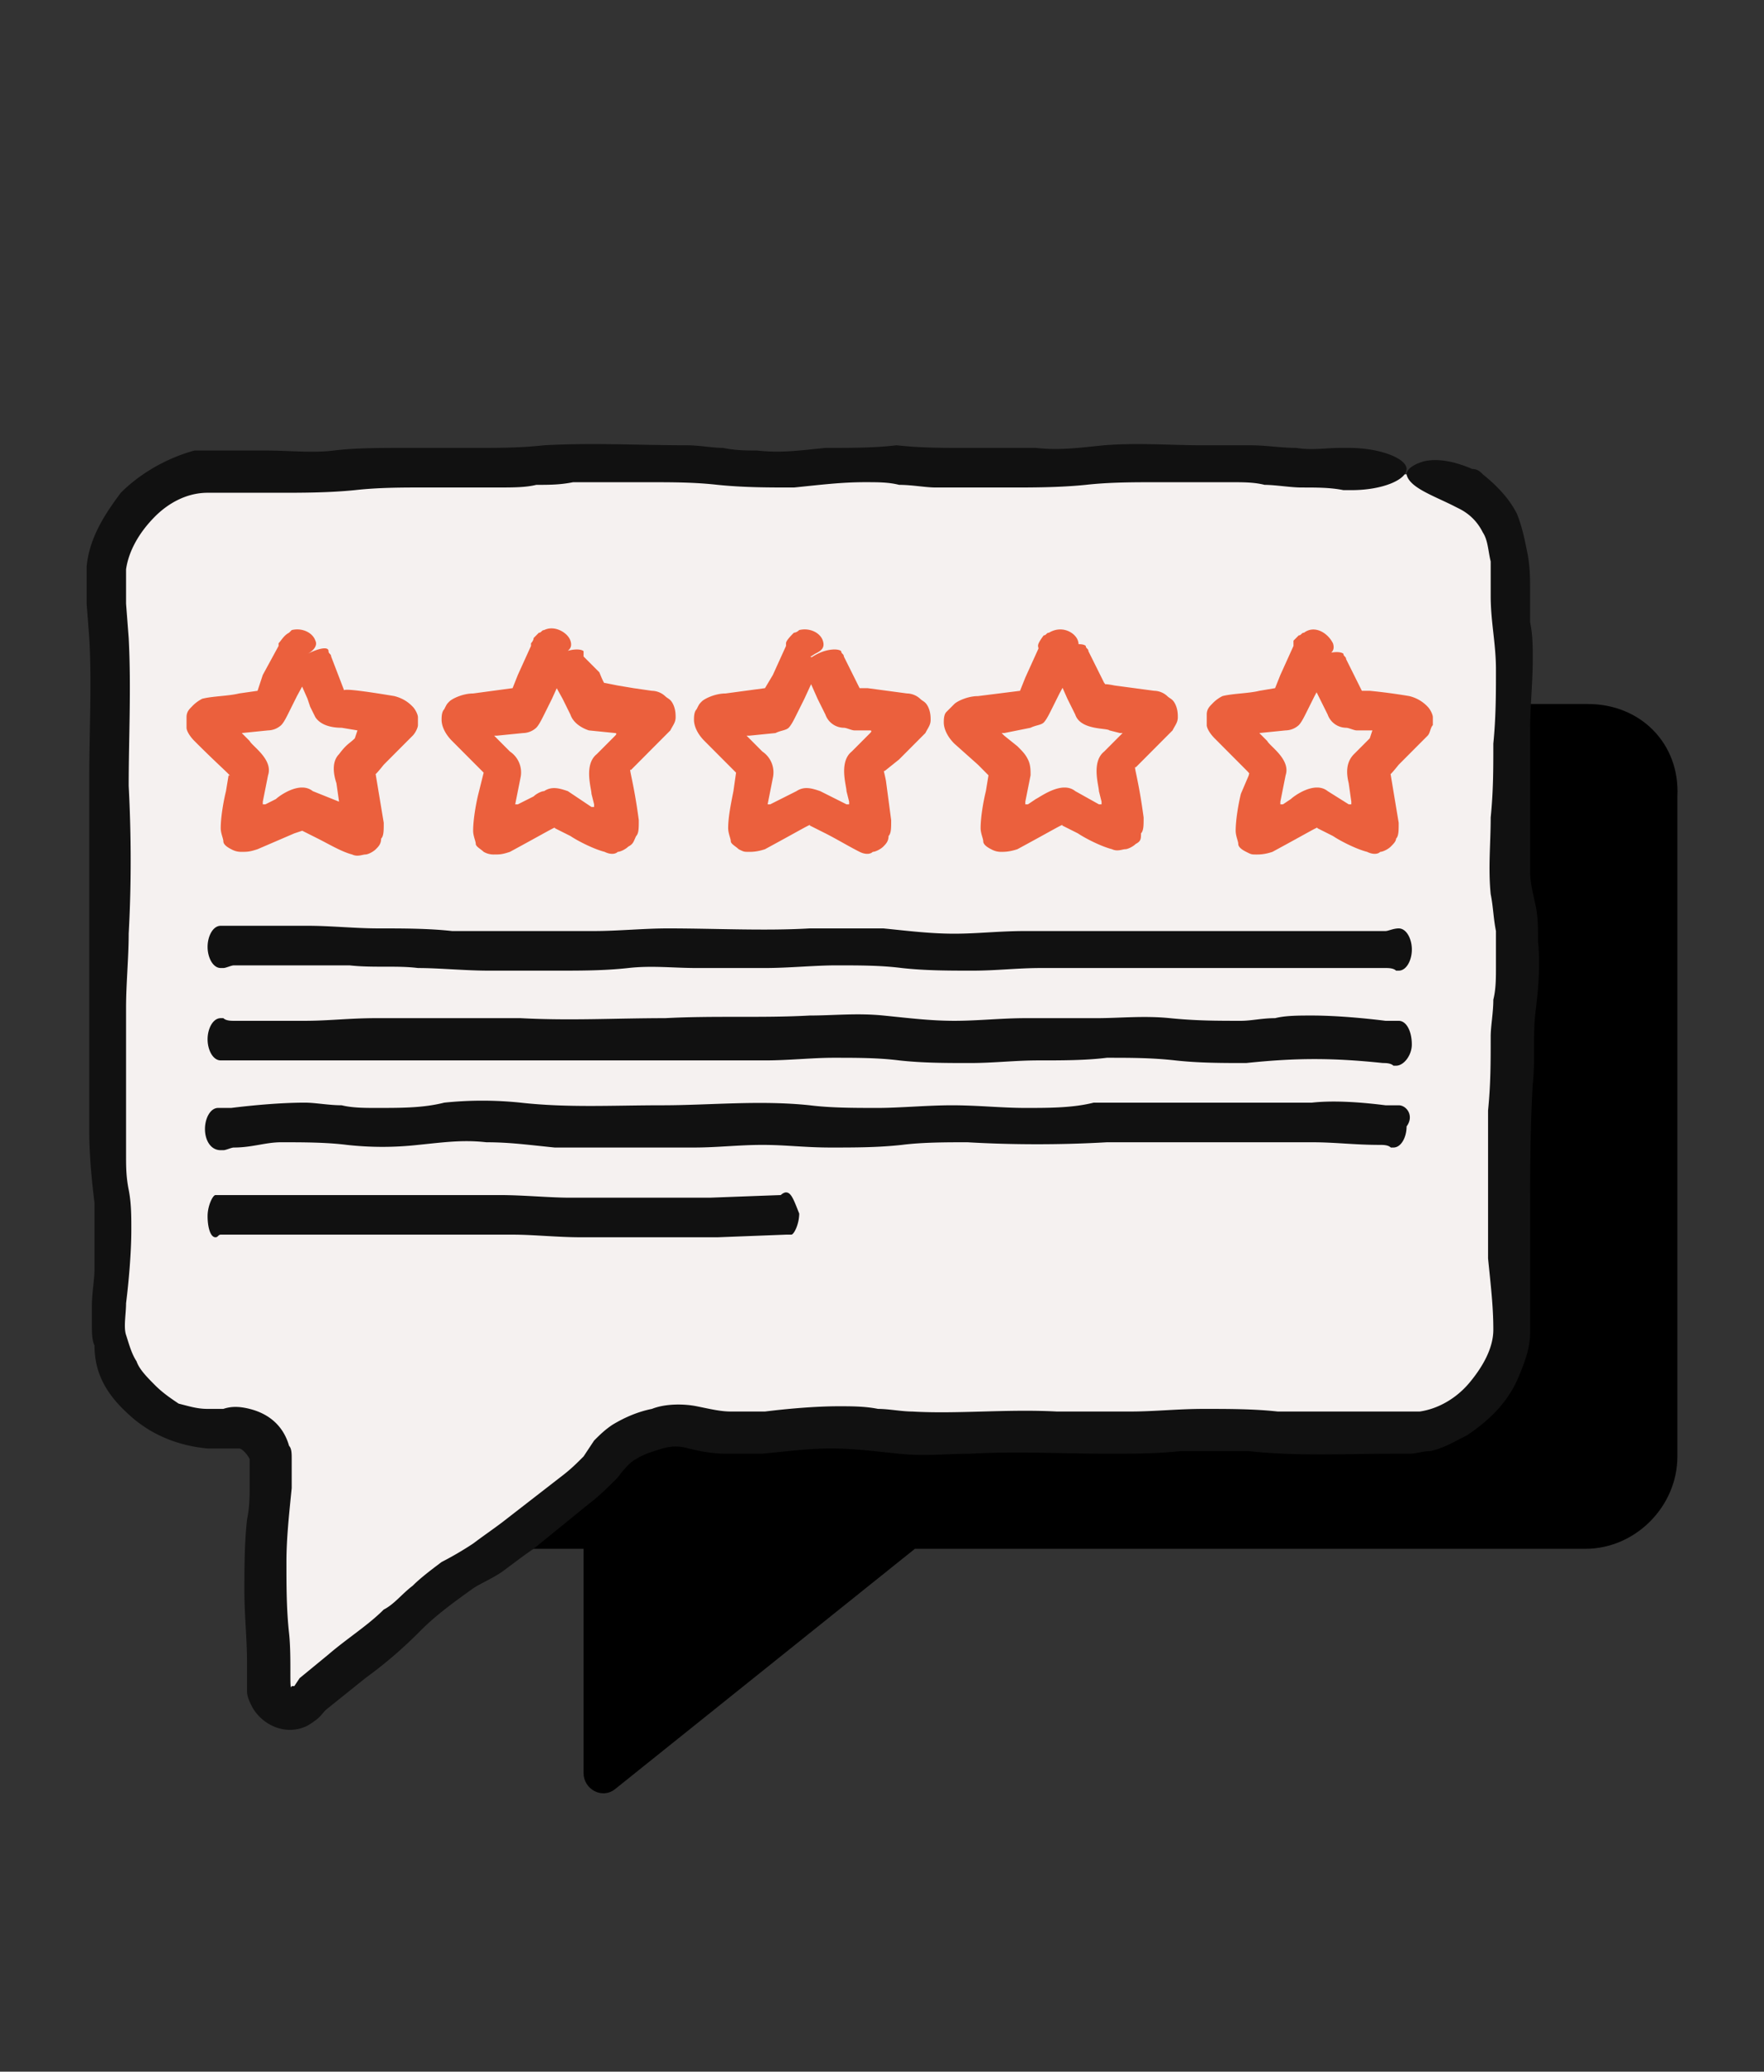 <svg width="63" height="74" fill="none" xmlns="http://www.w3.org/2000/svg"><rect width="100%" height="100%" fill="#333333" stroke="none"/><path d="M56.714 25.147H19.058c-1.784 0-3.287 1.51-3.287 3.3v23.577c0 1.791 1.503 3.3 3.287 3.3h1.784v8.016c0 .566.658.943 1.127.566l10.705-8.582H56.62c1.784 0 3.287-1.509 3.287-3.3V28.448c.094-1.886-1.315-3.3-3.193-3.3z" fill="#000"/><path d="M50.329 16.943h-3.287c-1.596 0-1.596-.189-3.287-.189H40.47c-1.597 0-1.597.19-3.287.19-1.596 0-1.596-.095-3.287-.095-1.69 0-1.69-.189-3.286-.189-1.69 0-1.69.189-3.287.189-1.596 0-1.596-.189-3.287-.189H20.75c-1.69 0-1.69.095-3.287.095h-3.287c-1.69.094-1.69.188-3.38.188H7.508c-1.033 0-1.878.377-2.535 1.037-.658.66-1.221 1.604-1.221 2.64 0 1.698.094 1.698.094 3.302v9.901c0 1.698-.094 1.698-.094 3.3v3.301c0 1.698.188 1.698.188 3.301 0 1.603-.188 1.697-.188 3.3 0 1.038.563 1.887 1.22 2.641.658.755 1.597 1.037 2.63 1.037.47 0 .47-.094.94-.094.656 0 1.22.66 1.22 1.32 0 1.98-.188 1.98-.188 3.961v4.244c0 .66.845 1.037 1.315.66 1.22-.943 1.22-1.038 2.441-1.98 1.221-.944 1.127-1.038 2.348-2.075 1.22-.943 1.408-.755 2.63-1.792 1.22-.943 1.22-.943 2.44-1.98 1.221-.943.94-1.51 2.348-1.98 1.597-.567 1.69 0 3.38 0 1.691 0 1.691-.19 3.381-.19 1.69 0 1.69.19 3.38.19h3.381c1.69 0 1.69.094 3.381.094 1.69 0 1.69-.095 3.38-.095s1.69.189 3.381.189c1.69 0 1.69-.094 3.38-.094 1.034 0 1.973-.566 2.63-1.226.657-.66 1.22-1.603 1.22-2.64 0-1.698-.187-1.698-.187-3.301v-3.301c0-1.697.094-1.697.094-3.3 0-1.698.188-1.698.188-3.301 0-1.698-.282-1.698-.282-3.3 0-1.698.094-1.698.094-3.301 0-1.698.094-1.698.094-3.3 0-1.604-.188-1.698-.188-3.302 0-1.037-.282-1.98-.939-2.734-.563-.849-1.502-1.132-2.535-1.132z" fill="#F5F1F0"/><path d="M51.924 18.075l.188.094c.375.189.657.471.845.849.188.283.188.66.282 1.037v1.226c0 .943.188 1.697.188 2.64 0 .85 0 1.698-.094 2.64 0 .944 0 1.698-.094 2.641 0 .943-.094 1.792 0 2.735.094.472.094.849.188 1.32v1.226c0 .472 0 .849-.094 1.226 0 .472-.094.943-.094 1.32 0 .943 0 1.698-.094 2.64v5.282c.094.943.188 1.697.188 2.546 0 .66-.376 1.32-.846 1.886-.469.566-1.126.943-1.784 1.037h-5.07c-.846-.094-1.785-.094-2.63-.094-.939 0-1.784.094-2.63.094h-2.628c-1.785-.094-3.569.095-5.165 0-.376 0-.845-.094-1.221-.094-.47-.094-.94-.094-1.409-.094-.845 0-1.878.094-2.629.188h-1.22c-.376 0-.752-.094-1.221-.188-.47-.094-1.127-.094-1.597.094-.47.094-.939.283-1.408.566-.282.188-.47.377-.658.566l-.375.566c-.282.282-.47.471-.845.754l-2.066 1.603c-.376.283-.658.472-1.033.755a11.95 11.95 0 01-1.127.66c-.376.283-.751.566-1.033.848-.376.283-.657.66-1.033.85-.563.565-1.315 1.036-1.972 1.602l-1.033.849-.188.283h-.094c-.094.283 0-1.037-.094-1.886s-.094-1.698-.094-2.546c0-.85.094-1.698.188-2.64v-1.038c0-.189 0-.377-.094-.472-.187-.66-.657-1.131-1.408-1.32-.376-.094-.658-.094-.94 0h-.563c-.375 0-.657-.094-1.033-.188-.281-.19-.563-.378-.845-.66-.281-.284-.563-.566-.657-.85-.188-.282-.282-.66-.376-.942-.094-.283 0-.755 0-1.132.094-.754.188-1.792.188-2.64 0-.472 0-.944-.094-1.415-.094-.471-.094-.849-.094-1.226v-2.64-2.64c0-.85.094-1.793.094-2.641.094-1.698.094-3.49 0-5.281 0-1.698.094-3.49 0-5.281l-.094-1.226V20.62v-.283c.094-.66.47-1.32 1.033-1.886.47-.472 1.127-.849 1.878-.849H9.95c.845 0 1.784 0 2.723-.094.845-.095 1.69-.095 2.535-.095h2.63c.47 0 .939 0 1.314-.094.47 0 .846 0 1.315-.094h2.63c.938 0 1.69 0 2.535.094.939.095 1.784.095 2.723.095.94-.095 1.69-.19 2.536-.19.469 0 .845 0 1.22.095.47 0 .94.095 1.315.095h2.63c.844 0 1.783 0 2.722-.095.846-.094 1.69-.094 2.536-.094h2.63c.469 0 .844 0 1.22.094.376 0 .939.095 1.315.095.563 0 1.033 0 1.502.094h.282c1.127 0 1.972-.377 1.972-.755 0-.377-.94-.754-2.066-.754h-.282c-.563 0-1.033.094-1.596 0-.564 0-1.033-.094-1.69-.094h-1.69c-1.128 0-2.254-.095-3.475 0-.94.094-1.597.188-2.442.094h-2.535c-.845 0-1.596 0-2.442-.094-.75.094-1.596.094-2.535.094-.94.094-1.597.189-2.442.094-.375 0-.75 0-1.22-.094-.376 0-.845-.094-1.315-.094-1.69 0-3.287-.095-5.07 0-.846.094-1.597.094-2.442.094h-2.536c-.845 0-1.784 0-2.535.094-.752.095-1.597 0-2.442 0H6.944c-1.033.283-1.972.849-2.63 1.51-.563.754-1.126 1.602-1.22 2.64v1.32l.094 1.226c.094 1.603 0 3.3 0 4.998v12.636c0 .85.094 1.792.187 2.547v2.357c0 .377-.093.849-.093 1.32v.66c0 .283 0 .566.093.755 0 1.131.564 1.886 1.315 2.546.751.66 1.69 1.037 2.723 1.132H8.54c.094 0 .282.188.376.377v.943c0 .377 0 .754-.094 1.226-.094.849-.094 1.792-.094 2.546 0 .849.094 1.697.094 2.546v1.037c0 .19.094.378.188.566.375.66 1.22 1.038 1.972.66.47-.283.47-.377.657-.565l.47-.378.939-.754a15.788 15.788 0 001.972-1.697c.563-.566 1.22-1.038 1.878-1.51.281-.188.75-.377 1.127-.66.375-.282.75-.565 1.033-.754l1.971-1.603c.376-.283.752-.66 1.033-.943.282-.377.47-.566.658-.66.282-.189.657-.283.939-.377.375-.095.563-.095.939 0 .376.094.845.188 1.315.188h1.314c.94-.094 1.69-.188 2.442-.188.845 0 1.502.094 2.441.188.94.095 1.69 0 2.536 0 1.69-.094 3.286 0 4.977 0 .845 0 1.69 0 2.535-.094h2.441c1.69.189 3.475.094 5.071.094h.658c.281 0 .47-.094.75-.094.47-.094.94-.377 1.316-.566.845-.566 1.502-1.226 1.878-2.169.188-.471.375-.943.375-1.509v-1.32-2.546c0-1.697 0-3.395.094-4.998.094-.849 0-1.697.094-2.546.094-.755.188-1.698.094-2.546 0-.472 0-.944-.094-1.32-.094-.472-.188-.755-.188-1.227v-2.451-2.547c0-.848.094-1.697.094-2.546 0-.471 0-.849-.094-1.32v-1.132c0-.377 0-.848-.094-1.32-.093-.471-.187-.943-.375-1.414-.282-.566-.752-1.038-1.221-1.415-.094-.094-.188-.189-.376-.189-.657-.283-1.22-.377-1.69-.283-.375.095-.657.283-.657.472.094.471.939.754 1.69 1.132z" fill="#111"/><path d="M10.418 22.507l-.094.094c-.187.094-.281.283-.375.377v.095l-.564 1.037-.187.566-.658.094c-.375.094-.939.094-1.314.189a1.297 1.297 0 00-.376.283c-.094.094-.188.188-.188.377v.377c0 .094.094.283.282.472.939.943 1.408 1.32 1.22 1.226l-.093.565c-.094.378-.188.943-.188 1.32 0 .19.094.378.094.472 0 .094.094.189.281.283a.707.707 0 00.376.094c.188 0 .282 0 .564-.094l1.314-.566.282-.094.563.283c.376.188.846.471 1.221.566.188.094.376 0 .47 0 .094 0 .281-.095.375-.19.094-.093.188-.188.188-.376.094-.095.094-.283.094-.566l-.282-1.697c0-.095-.094.094.282-.378l.657-.66.376-.377c.094-.094.188-.283.188-.377v-.283c0-.095-.094-.283-.188-.377-.094-.095-.282-.283-.657-.378-1.127-.188-1.878-.283-1.785-.188l-.47-1.226c0-.094-.093-.094-.093-.189 0-.188-.376-.094-.751.095-.376.188-.658.377-.564.565l.188.189.376.849.094.283.093.188.094.189c.188.283.564.377.94.377l.563.094s.094 0 0 0l-.094.283c-.188.189-.282.189-.563.566-.282.283-.188.755-.094 1.037l.094.66s0 .095 0 0l-.94-.377c-.469-.377-1.22.189-1.314.283l-.376.189h-.094v-.095l.188-.942c.188-.566-.563-1.038-.657-1.226l-.282-.283.94-.095a.716.716 0 00.469-.188c.094-.095.188-.283.281-.472l.282-.566.563-1.037s0-.094.094-.094c-.187-.189-.281-.283-.47-.283 0 0-.093.094.189-.094.188-.095.375-.283.281-.472-.094-.283-.47-.471-.845-.377zM19.434 22.507c-.094 0-.094.094-.188.094l-.188.189c0 .094-.094.188-.094.188v.095l-.47 1.037-.187.471-1.409.19c-.375 0-.75.188-.845.282-.094.094-.094.094-.188.283-.094.094-.094.283-.094.377 0 .189.094.472.376.755l.751.754.376.377-.188.755c-.094.377-.188.943-.188 1.32 0 .189.094.377.094.471 0 .095.188.189.282.283a.707.707 0 00.376.095c.187 0 .281 0 .563-.095 1.22-.66 1.69-.943 1.596-.848l.564.283c.281.188.845.471 1.22.565.188.095.376.095.47 0 .094 0 .282-.094.376-.188.188-.095.188-.189.281-.377.094-.095.094-.283.094-.566-.188-1.415-.375-1.886-.281-1.792l.47-.472c.28-.283.657-.66.938-.943.094-.188.188-.282.188-.471 0-.094 0-.283-.094-.472-.094-.188-.188-.188-.282-.283a.716.716 0 00-.47-.188l-.657-.095-.563-.094-.47-.094s0 .094-.187-.377l-.564-.566v-.189c-.094-.094-.47-.094-.845.095-.375.188-.657.471-.563.565l.188.189.47.849.28.566c.095.283.376.471.658.565l.94.095s.093 0 0 .094l-.658.66c-.47.377-.188 1.226-.188 1.415l.094.377v.094h-.094l-.845-.566c-.282-.094-.564-.188-.845 0-.094 0-.282.095-.376.189l-.188.094-.375.189H18.4l.188-.943a.898.898 0 00-.376-.943l-.47-.472-.093-.094h.094l.939-.094a.716.716 0 00.469-.189c.094-.094.188-.283.282-.471l.281-.566.47-1.038s0-.094.094-.094l-.376-.377s-.094.094.188-.094c.188-.095.376-.189.282-.472-.094-.283-.564-.566-.94-.377zM28.541 22.507c-.094.094-.188.094-.188.094-.093.094-.281.283-.281.377v.095l-.47 1.037-.281.471-1.409.19c-.376 0-.751.188-.845.282-.094.094-.094.094-.188.283-.094.094-.094.283-.094.377 0 .189.094.472.376.755l.751.754.376.377-.094.66c-.094.472-.188.943-.188 1.32 0 .19.094.378.094.472 0 .094.188.189.281.283.188.094.188.094.376.094.094 0 .282 0 .564-.094 1.22-.66 1.69-.943 1.596-.849l.563.283c.376.189.846.472 1.221.66.188.095.376.095.47 0 .094 0 .281-.094.375-.188.094-.095.188-.189.188-.378.094-.094.094-.282.094-.565l-.188-1.415c-.094-.471-.094-.283 0-.377l.47-.377.939-.943c.094-.189.188-.283.188-.472 0-.094 0-.283-.094-.471-.094-.189-.188-.189-.282-.283a.716.716 0 00-.47-.189l-1.408-.189H30.7l-.563-1.131c0-.094-.094-.094-.094-.189-.094-.094-.47-.094-.845.095-.376.188-.658.471-.564.565l.188.189.376.849.281.566a.706.706 0 00.658.471c.094 0 .281.094.375.094H31.077s.094 0 0 .095l-.658.66c-.47.377-.187 1.226-.187 1.414l.094.378v.094h-.094l-.94-.472c-.281-.094-.563-.188-.845 0l-.563.283-.376.189h-.093l.187-.943a.898.898 0 00-.375-.943l-.47-.472-.094-.094h.094l.94-.094c.187-.095.375-.095.469-.189.094-.094.188-.283.281-.471l.282-.566.564-1.226s0-.095.094-.095l-.47-.188s-.094.094.188-.094c.188-.095.375-.19.282-.472-.094-.283-.47-.471-.846-.377zM37.463 22.601c-.094 0-.094.095-.188.095-.281.377-.187.377-.187.471l-.47 1.037-.188.472-1.502.189c-.376 0-.751.188-.845.282l-.282.283c-.094.095-.094.283-.094.378 0 .188.094.471.376.754l.845.754.375.378-.093.565c-.094.378-.188.943-.188 1.32 0 .19.094.378.094.472 0 .094.093.189.281.283a.707.707 0 00.376.094c.094 0 .282 0 .563-.094 1.221-.66 1.69-.943 1.597-.849l.563.283c.282.189.845.472 1.22.566.189.094.377 0 .47 0 .094 0 .282-.094.376-.189.188-.094.188-.188.188-.377.094-.094.094-.283.094-.566-.188-1.414-.376-1.886-.282-1.791l.376-.378.939-.943c.094-.188.188-.282.188-.471 0-.094 0-.283-.094-.472-.094-.188-.188-.188-.282-.282a.716.716 0 00-.47-.19l-1.408-.188c-.47-.094-.282 0-.376-.094l-.563-1.132c0-.094-.094-.094-.094-.188-.094-.095-.47-.095-.845.094-.188.377-.47.66-.376.754l.188.189.376.849.281.566c.188.565 1.127.471 1.221.565l.376.095h.093l-.657.66c-.47.377-.188 1.226-.188 1.414l.094.378v.094h-.094l-.845-.472c-.47-.377-1.22.189-1.408.283l-.282.189h-.094v-.094l.188-.944c0-.188 0-.377-.094-.565-.094-.189-.188-.283-.376-.472l-.47-.377-.093-.094h.094l.939-.189c.188-.094.376-.094.47-.188.093-.095.187-.283.281-.472l.282-.566.563-1.037s0-.095.094-.095c-.188-.094-.376-.094-.47-.188h.094l.094-.094c.188-.095.376-.189.282-.472-.094-.283-.563-.566-1.033-.283zM46.572 22.601c-.094 0-.094.094-.188.094l-.188.189v.189l-.469 1.037-.188.471-.563.095c-.376.094-.94.094-1.315.188a1.297 1.297 0 00-.376.283c-.093.095-.187.189-.187.378v.377c0 .094.094.283.281.471l1.033 1.038c.282.282.188.188.188.282l-.282.66c-.093.378-.187.944-.187 1.32 0 .19.093.378.093.472 0 .095.094.189.282.283.188.095.188.095.376.095.094 0 .282 0 .563-.095 1.221-.66 1.69-.943 1.597-.849l.563.283c.282.189.845.472 1.22.566.189.095.376.095.47 0 .094 0 .282-.094.376-.188.094-.095.188-.189.188-.283.094-.095.094-.283.094-.566l-.282-1.697c0-.095-.094.094.282-.378l.657-.66.376-.377c.094-.094.094-.283.187-.377v-.283c0-.095-.093-.283-.187-.377a1.315 1.315 0 00-.658-.378 20.239 20.239 0 00-1.408-.188h-.282l-.563-1.132c0-.094-.094-.094-.094-.188-.094-.095-.47-.095-.846.094-.375.189-.657.471-.563.566l.188.188.376.755.281.566a.706.706 0 00.658.471c.093 0 .281.094.375.094H49.014s.093 0 0 0l-.094.283-.188.189-.376.377c-.281.283-.281.66-.188 1.037l.094.66v.095h-.093l-.752-.472c-.47-.377-1.22.189-1.314.283l-.282.189h-.094v-.095l.188-.942c.188-.566-.564-1.038-.657-1.226l-.282-.283.939-.095a.716.716 0 00.47-.188c.093-.095.187-.283.281-.472l.282-.566.563-1.037s0-.094.094-.094l-.47-.189s-.093.095.188-.094c.188-.094.376-.189.282-.472-.188-.377-.657-.66-1.033-.377z" fill="#EB603D"/><path d="M49.953 33.163c-.188 0-.376.094-.47.094H36.618c-.939 0-1.69.095-2.535.095-.845 0-1.596-.095-2.535-.189h-2.63c-1.596.094-3.38 0-5.07 0-.846 0-1.785.094-2.63.094h-5.071c-.845-.094-1.784-.094-2.63-.094-.844 0-1.69-.094-2.535-.094H7.884c-.282 0-.47.377-.47.754s.188.755.47.755h.093c.094 0 .282-.095.376-.095h4.132c.845.095 1.69 0 2.441.095.752 0 1.69.094 2.536.094h2.441c.846 0 1.69 0 2.536-.094.845-.095 1.596 0 2.441 0h2.442c.845 0 1.784-.095 2.535-.095.845 0 1.597 0 2.348.095.845.094 1.69.094 2.535.094.845 0 1.597-.094 2.442-.094h12.301c.094 0 .282 0 .376.094h.094c.281 0 .47-.377.47-.755 0-.377-.189-.754-.47-.754zM49.953 36.464h-.47c-.751-.095-1.784-.189-2.63-.189-.469 0-.938 0-1.314.094-.47 0-.845.095-1.22.095-.846 0-1.597 0-2.536-.095-.939-.094-1.784 0-2.63 0h-2.535c-.845 0-1.69.095-2.535.095-.845 0-1.596-.095-2.535-.189-.94-.094-1.785 0-2.63 0-1.69.094-3.38 0-5.165.094-1.784 0-3.38.095-5.164 0h-5.165c-.94 0-1.69.095-2.535.095H8.353c-.094 0-.282 0-.376-.095h-.093c-.282 0-.47.378-.47.755s.188.754.47.754H27.322c.845 0 1.69-.094 2.441-.094.845 0 1.597 0 2.348.094.845.094 1.69.094 2.535.094.846 0 1.597-.094 2.442-.094.845 0 1.69 0 2.441-.094.845 0 1.597 0 2.442.094.845.094 1.69.094 2.535.094 1.785-.188 3.1-.188 4.883 0 .094 0 .282 0 .376.095h.094c.282 0 .563-.377.563-.755 0-.471-.188-.848-.47-.848zM49.953 39.481h-.47c-.75-.094-1.784-.188-2.629-.094H39.06c-.751.189-1.596.189-2.442.189-.845 0-1.69-.095-2.629-.095-.845 0-1.878.095-2.63.095-.844 0-1.69 0-2.44-.095-1.785-.188-3.569 0-5.26 0-1.784 0-3.38.095-5.07-.094a13.142 13.142 0 00-2.723 0c-.752.189-1.503.189-2.442.189-.375 0-.845 0-1.22-.095-.47 0-.94-.094-1.315-.094-.845 0-1.878.094-2.63.189H7.79c-.282 0-.47.377-.47.754s.188.755.564.755h.094c.094 0 .281-.095.375-.095.658 0 1.127-.188 1.69-.188.752 0 1.597 0 2.348.094.845.094 1.69.094 2.536 0 .939-.094 1.596-.189 2.441-.094.845 0 1.503.094 2.442.188h4.977c.845 0 1.596-.094 2.441-.094.845 0 1.502.094 2.442.094.845 0 1.69 0 2.535-.094.751-.094 1.596-.094 2.348-.094 1.596.094 3.38.094 4.977 0h7.324c.845 0 1.503.094 2.442.094.093 0 .281 0 .375.094h.094c.282 0 .47-.377.47-.754.281-.377 0-.755-.282-.755zM28.073 42.593c-.094 0-.188.095-.188.095l-2.535.094h-4.977c-.751 0-1.69-.094-2.536-.094H7.696c-.094 0-.282.377-.282.754s.094.754.282.754c.094 0 .094-.094.188-.094H18.307c.751 0 1.596.094 2.442.094h4.882l2.442-.094h.188c.094 0 .282-.377.282-.754-.188-.472-.282-.755-.47-.755z" fill="#111"/></svg>